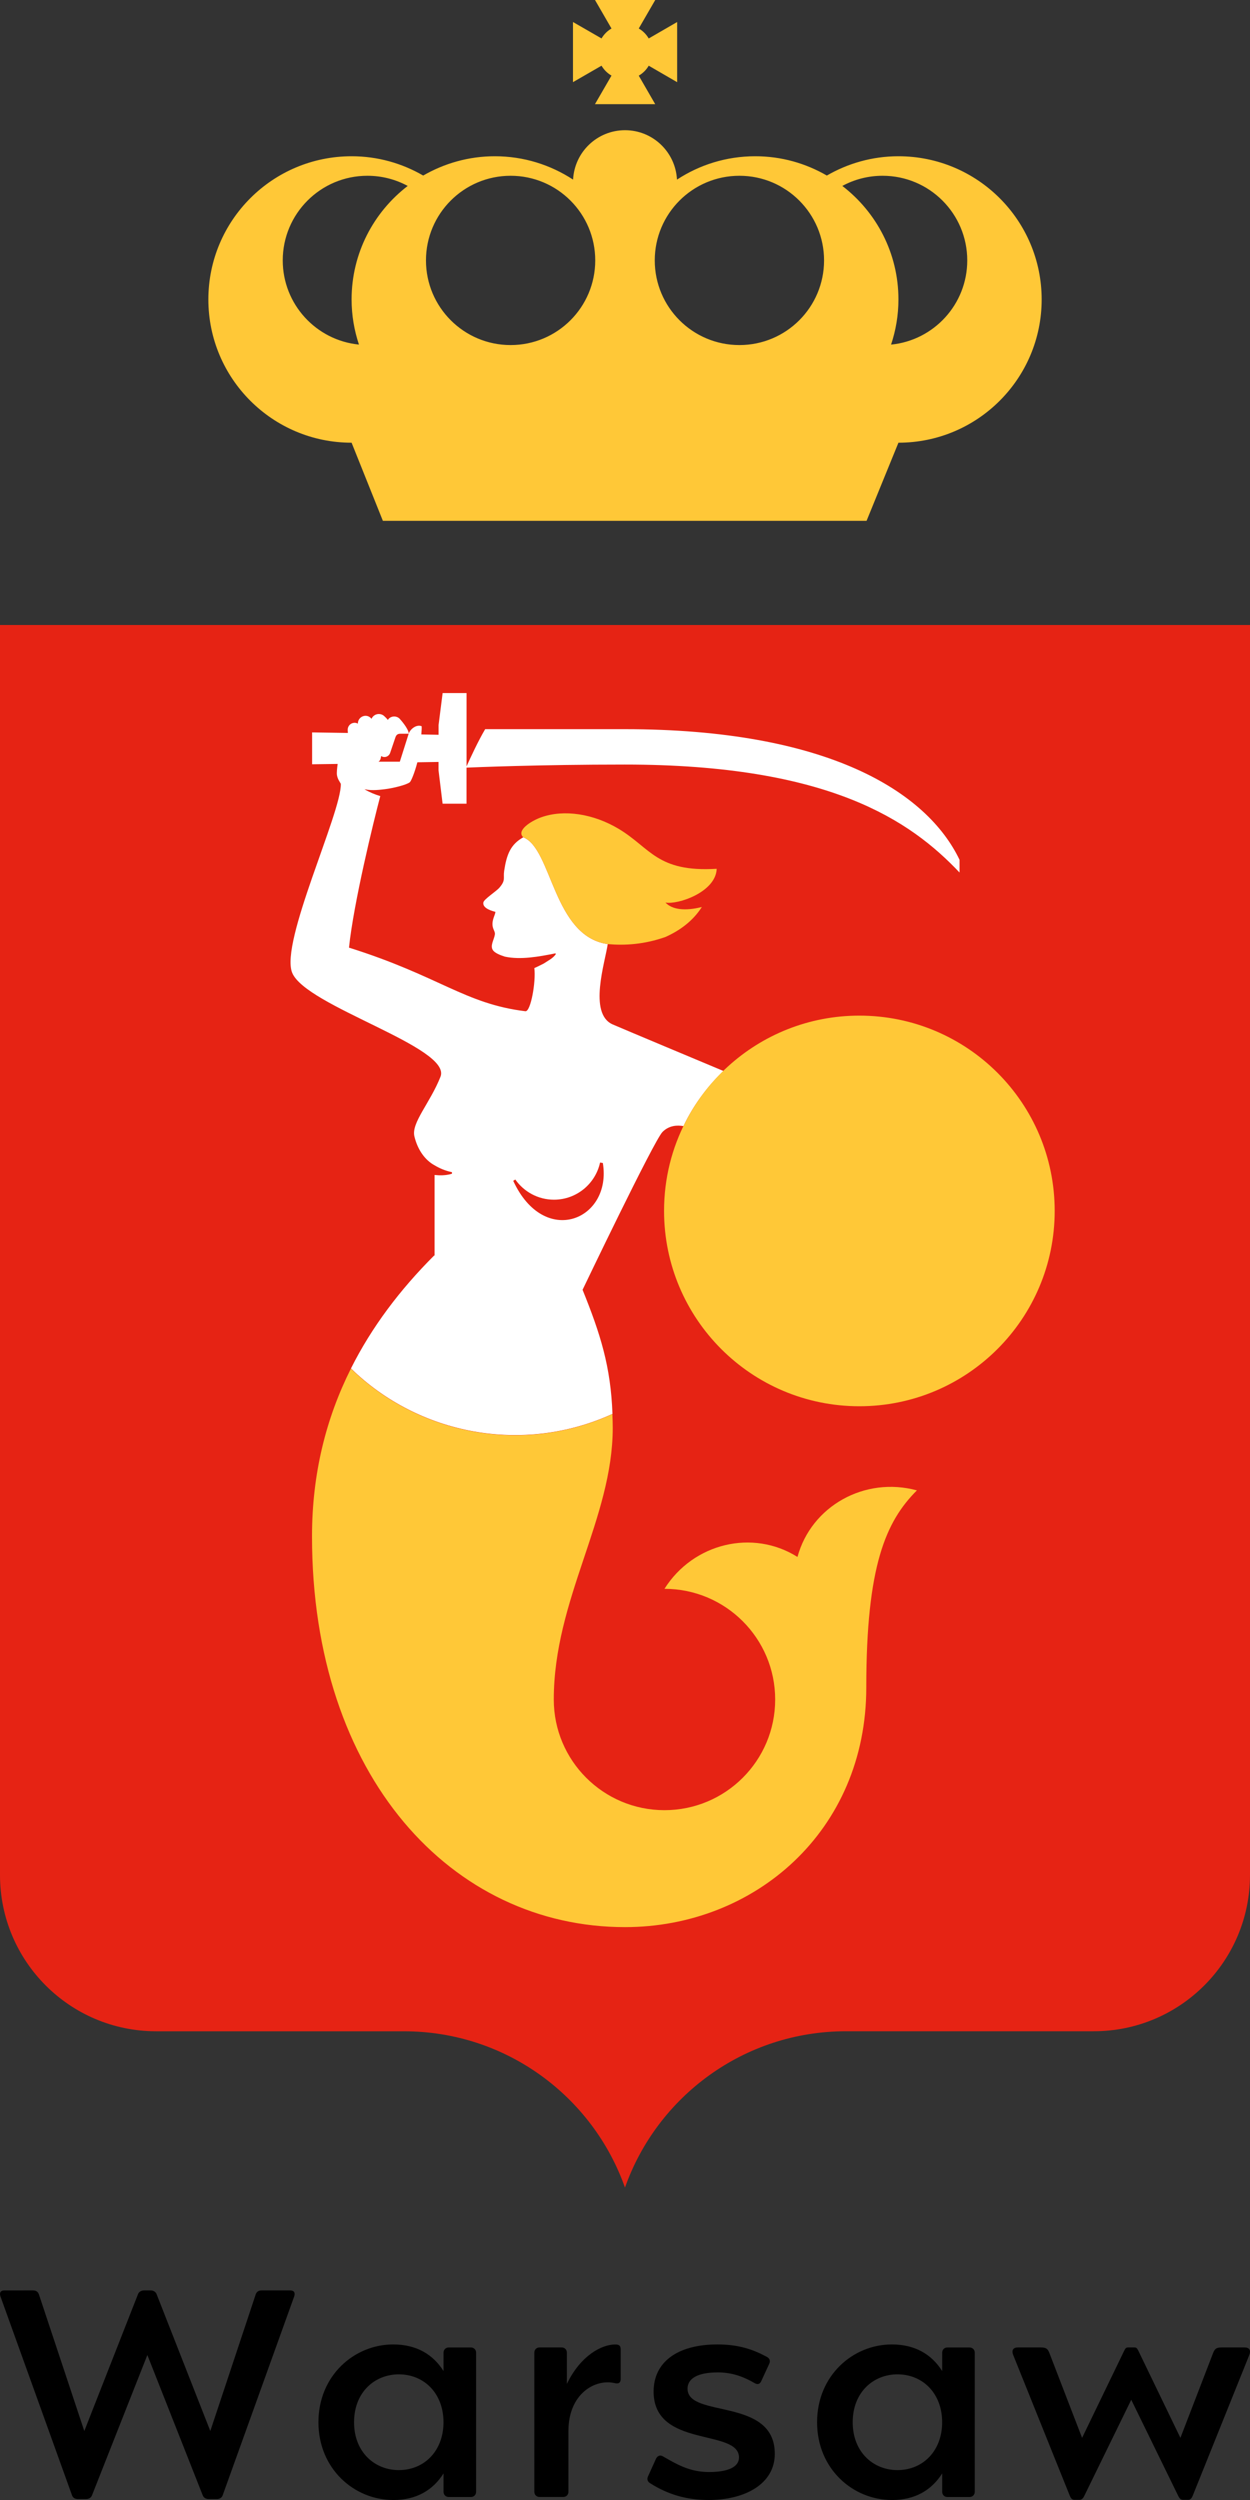 <?xml version="1.0" encoding="UTF-8"?>
<svg id="Layer_2" data-name="Layer 2" xmlns="http://www.w3.org/2000/svg" viewBox="0 0 360 720">
  <rect x="0" y="0" width="360" height="720" fill="#333333" stroke="none"/>
  <g id="Layer_1-2" data-name="Layer 1">
    <g id="pionowy_angielski" data-name="pionowy angielski">
      <g>
        <path d="M180,630c9.27-26.21,34.25-45,63.66-45h71.35s0,0,0,0c24.85,0,44.99-20.14,44.99-45.01V180H0v360c0,24.87,20.14,45.01,44.99,45.01H116.3s0,0,0,0h.03c29.41,0,54.39,18.79,63.66,45h0Z" fill="#e62314"/>
        <g>
          <path d="M258.75,45c-7.52,0-14.55,2.05-20.62,5.56-6.07-3.52-13.1-5.56-20.62-5.56-8.32,0-16.06,2.48-22.54,6.73-.41-7.92-6.94-14.23-14.96-14.23s-14.56,6.3-14.96,14.23c-6.48-4.24-14.22-6.73-22.54-6.73-7.52,0-14.55,2.05-20.63,5.56-6.07-3.52-13.1-5.56-20.62-5.56-22.78,0-41.25,18.47-41.25,41.25s18.47,41.25,41.25,41.25l9.01,22.5H249.57l9.18-22.5c22.78,0,41.25-18.47,41.25-41.25s-18.47-41.25-41.25-41.25m-45.8,5.62c13.46,0,24.38,10.91,24.38,24.38s-10.91,24.38-24.38,24.38-24.38-10.91-24.38-24.38,10.91-24.38,24.38-24.38m-65.89,0c13.46,0,24.37,10.91,24.37,24.38s-10.91,24.38-24.37,24.38-24.38-10.91-24.38-24.38,10.91-24.38,24.38-24.38m-65.63,24.38c0-13.46,10.91-24.38,24.38-24.38,4.2,0,8.15,1.06,11.61,2.93-9.81,7.54-16.16,19.36-16.16,32.69,0,4.55,.76,8.91,2.12,13-12.32-1.22-21.95-11.61-21.95-24.25m175.2,24.25c1.36-4.09,2.12-8.45,2.12-13,0-13.33-6.35-25.15-16.16-32.69,3.45-1.87,7.4-2.93,11.6-2.93,13.46,0,24.38,10.91,24.38,24.38,0,12.64-9.62,23.03-21.94,24.25" fill="#ffc837"/>
          <path d="M176.1,21.79l-4.75,8.21h17.35l-4.74-8.21c1.19-.69,2.18-1.67,2.87-2.87l8.19,4.75V6.34l-8.19,4.74c-.69-1.19-1.67-2.18-2.87-2.87l4.75-8.21h-17.35l4.75,8.21c-1.19,.69-2.17,1.67-2.87,2.86l-8.22-4.73V23.66l8.22-4.74c.7,1.19,1.68,2.17,2.88,2.86" fill="#ffc837"/>
        </g>
        <g>
          <path d="M196.83,324.36c.25-.51,.48-1.03,.74-1.53,2.77-5.37,6.46-10.21,10.77-14.39-5.69-2.38-28.92-12.11-31.88-13.4-7.13-3.11-2.12-18.12-1.44-23.14-15.78-2.27-15.97-27.48-24.31-30.76h0c-3.67,2.04-4.8,4.95-5.51,9.68-.32,2.16,.51,2.61-1.34,4.8-.92,1.09-4.47,3.32-4.65,4.28-.34,1.82,2.94,2.56,3.47,2.72-.04,.78-.83,1.96-.85,3.46-.02,1.53,.83,2.12,.7,3.04-.23,1.56-1.53,3.31-.49,4.64,.53,.67,1.8,1.26,3.35,1.75,4.57,.98,9.86,0,14.44-.92,.11-.03,.24,.04,.27,.15-.76,1.24-2.34,1.97-3.52,2.77-.91,.46-1.8,.9-2.69,1.3,.5,3.92-1.04,12.62-2.58,12.43-17.52-2.16-24.7-10.11-50.8-18.32,1.33-12.88,7.09-36.38,9.01-43.64-1.62-.5-3.19-1.14-4.53-1.97,.05,0,.1,0,.15,.01,2.02,.47,4.61,.1,5.77-.04,2.17-.26,6.2-1.22,7.13-2.01,.38-.33,1.41-2.82,2.16-5.73l6.1-.1v2.42l1.17,9.61h6.89v-10.39c1.77-.08,20.98-.89,45.52-.89,59.04,0,82.35,16.17,96.47,31.1v-3.66c-9.42-19.67-38.04-37.63-96.47-37.63h-40.15c-1.99,3.36-4.22,8.17-5.36,10.71v-21.11h-6.89l-1.17,9.21v2.81l-4.97-.1c.1-1.17,.15-2.09,.08-2.38-1.52-.59-3.29,.86-3.72,2.18-.29,.89-2.55,8.05-2.55,8.05h-5.81c-.11,0-.21,.02-.32,.02,.29-.24,.52-.55,.61-.95l.16-.72c.11,.07,.21,.16,.35,.21,.9,.32,1.89-.16,2.21-1.06,0,0,1.21-3.55,1.54-4.54,.33-.98,1-1.02,1.6-1.02h2.22c0-1.5-2.62-4.32-2.62-4.32-.86-.86-2.26-.86-3.13,0-.11,.1-.16,.24-.24,.36-.46-.57-1-1.05-1-1.05-.89-.89-2.33-.89-3.23,0-.22,.22-.38,.46-.49,.73-.41-.53-1.01-.88-1.72-.88-1.22,0-2.21,.99-2.21,2.21,0,.02,.02,.04,.02,.06-.32-.17-.68-.29-1.07-.26-1.12,.07-1.96,1.04-1.88,2.16l.05,.77-10.3-.16v9.18l7.36-.1c-.16,1.14-.32,2.58-.2,3.25,.22,1.2,.77,1.83,1.11,2.48,.23,8.24-17.54,45.57-14.02,54.39,3.88,9.7,46.12,21.5,42.72,29.98-3.01,7.58-8.46,13.28-7.51,17.17,.9,3.77,3.01,6.85,5.9,8.38h0c1.47,.88,3.08,1.52,4.64,1.86,.18,.06,.19-.1,.3,.26,.02,.35-.11,.24-.54,.4-1.46,.35-2.99,.38-4.49,.21v23.22l-.12-.03c-9.86,9.86-17.99,20.62-23.96,32.53,19.42,18.95,49.31,24.96,75.31,13.09-.49-13.65-3.48-23.05-8.61-35.74,0,0,20.53-42.9,23.01-45.45,1.9-1.92,4.28-2.01,6.06-1.69m-49.04,15.76l.6-.38c2.46,3.5,6.52,5.81,11.13,5.81,6.52,0,11.95-4.59,13.28-10.7,.27,.04,.8,.13,.8,.13,2.71,16.37-16.84,24.58-25.81,5.14" fill="#fff"/>
          <path d="M191.65,259.93c1.91,2.08,5.74,2.5,10.49,1.28h0s0,0,0,0c-2.61,4.09-6.4,6.8-10.46,8.63-6.06,2.15-11.66,2.5-16.67,2.06-15.78-2.27-15.97-27.48-24.31-30.76-2.09-1.97,2.23-4.7,5.12-5.74,6.65-2.39,15.14-1.01,22.36,3.31,9.22,5.52,11.02,12.54,28.23,11.5-.23,6.71-11.17,10.41-14.78,9.72" fill="#ffc837"/>
          <path d="M209.61,307.18c-4.88,4.44-8.99,9.74-12.04,15.65-4.05,7.74-6.32,16.55-6.32,25.91,0,31.09,25.18,56.26,56.24,56.26s56.26-25.18,56.26-56.26-25.18-56.24-56.26-56.24c-14.6,0-27.89,5.57-37.88,14.68" fill="#ffc837"/>
          <path d="M229.67,448.4c-12.86-8.1-30.01-3.99-38.3,9.18,17.6,0,31.88,14.27,31.88,31.88s-14.27,31.87-31.88,31.87-31.88-14.27-31.88-31.87c0-28.88,16.98-52.12,16.98-78.27,0-1.38-.05-2.65-.1-3.94-26,11.87-55.89,5.86-75.31-13.09-7.17,14.31-11.2,30.27-11.2,48.35h0c0,69.29,40.42,112.5,90.13,112.5h0c37.28,0,69.5-27.61,69.5-69.03,0-35.06,5.63-47.81,14.58-56.75-15.02-4.08-30.42,4.51-34.4,19.18" fill="#ffc837"/>
        </g>
      </g>
      <g>
        <path d="M83.61,659.64c1.09,0,1.49,.69,1.1,1.78l-20.58,57.22c-.22,.66-.83,1.1-1.7,1.1h-2.31c-.83,0-1.48-.39-1.74-1.1l-15.94-40.4-15.94,40.4c-.26,.71-.92,1.1-1.75,1.1h-2.31c-.87,0-1.48-.43-1.7-1.1L.15,661.42c-.39-1.09,0-1.78,1.09-1.78H9.49c.82,0,1.4,.31,1.7,1.1l13.09,39.4,15.46-39.4c.22-.62,.88-1.1,1.7-1.1h1.97c.83,0,1.49,.48,1.7,1.1l15.46,39.4,13.09-39.4c.3-.79,.88-1.1,1.7-1.1h8.25Z"/>
        <path d="M113.24,720c-11.2,0-21.53-8.94-21.53-22.4s10.33-22.4,21.53-22.4c6.71,0,11.49,2.88,14.5,7.68v-5.31c0-.87,.64-1.5,1.5-1.5h6.37c.87,0,1.51,.64,1.51,1.5v40.07c0,.87-.64,1.5-1.51,1.5h-6.37c-.87,0-1.5-.64-1.5-1.5v-5.31c-3.01,4.8-7.78,7.68-14.5,7.68h0Zm-11.27-22.4c0,8.71,6.02,13.79,12.88,13.79,7.39,0,12.88-5.58,12.88-13.79s-5.49-13.79-12.88-13.79c-6.86,0-12.88,5.08-12.88,13.79h0Z"/>
        <path d="M177.16,675.21c1.16,0,1.6,.31,1.6,1.5v8.41c0,.91-.38,1.54-1.71,1.22-5.57-1.33-13.34,2.97-13.34,13.79v17.5c0,.87-.64,1.5-1.5,1.5h-6.82c-.87,0-1.5-.64-1.5-1.5v-40.07c0-.87,.64-1.5,1.5-1.5h6.37c.87,0,1.5,.64,1.5,1.5v9.02c3.98-8.3,10.13-11.37,13.9-11.37h0Z"/>
        <path d="M198.02,687.97c0,8.56,25.12,2.32,25.12,18.73,0,8.72-8.66,13.3-19.04,13.3-6.31,0-11.67-1.55-16.78-4.78-.76-.45-1.09-1.1-.7-2l2.27-5.02c.36-.81,1.1-1.3,2.01-.78,3.85,2.2,7.64,4.53,13.3,4.53,5.18,0,8.63-1.32,8.63-4.18,0-8.44-24.59-2.57-24.59-19,0-8.43,6.77-13.57,18.38-13.57,5.88,0,10.04,1.32,14.22,3.57,.75,.4,1.13,1.09,.7,2l-2.29,4.97c-.32,.74-.91,1.17-1.88,.62-2.72-1.59-6.15-3.11-10.61-3.11-5.9,0-8.75,1.78-8.75,4.71h0Z"/>
        <path d="M256.85,720c-11.2,0-21.53-8.94-21.53-22.4s10.33-22.4,21.53-22.4c6.71,0,11.49,2.88,14.5,7.68v-5.31c0-.87,.64-1.5,1.5-1.5h6.37c.87,0,1.51,.64,1.51,1.5v40.07c0,.87-.64,1.5-1.51,1.5h-6.37c-.87,0-1.5-.64-1.5-1.5v-5.31c-3.01,4.8-7.79,7.68-14.5,7.68h0Zm-11.27-22.4c0,8.71,6.02,13.79,12.88,13.79,7.39,0,12.88-5.58,12.88-13.79s-5.49-13.79-12.88-13.79c-6.86,0-12.88,5.08-12.88,13.79h0Z"/>
        <path d="M326.71,676.06c.54,0,.79,.23,1.14,.97l12.11,25.08,9.4-24.4c.5-1.26,.9-1.65,2.57-1.65h6.52c1.38,0,1.87,.86,1.35,2.17l-16.3,40.54c-.39,.95-.79,1.18-1.33,1.18h-1.5c-.51,0-.95-.31-1.34-1.13l-13.53-27.69-13.53,27.69c-.39,.82-.83,1.13-1.34,1.13h-1.5c-.54,0-.95-.23-1.33-1.18l-16.3-40.54c-.52-1.31-.03-2.17,1.35-2.17h6.52c1.67,0,2.07,.39,2.57,1.65l9.4,24.4,12.12-25.08c.34-.74,.59-.97,1.13-.97h1.82Z"/>
      </g>
    </g>
  </g>
</svg>